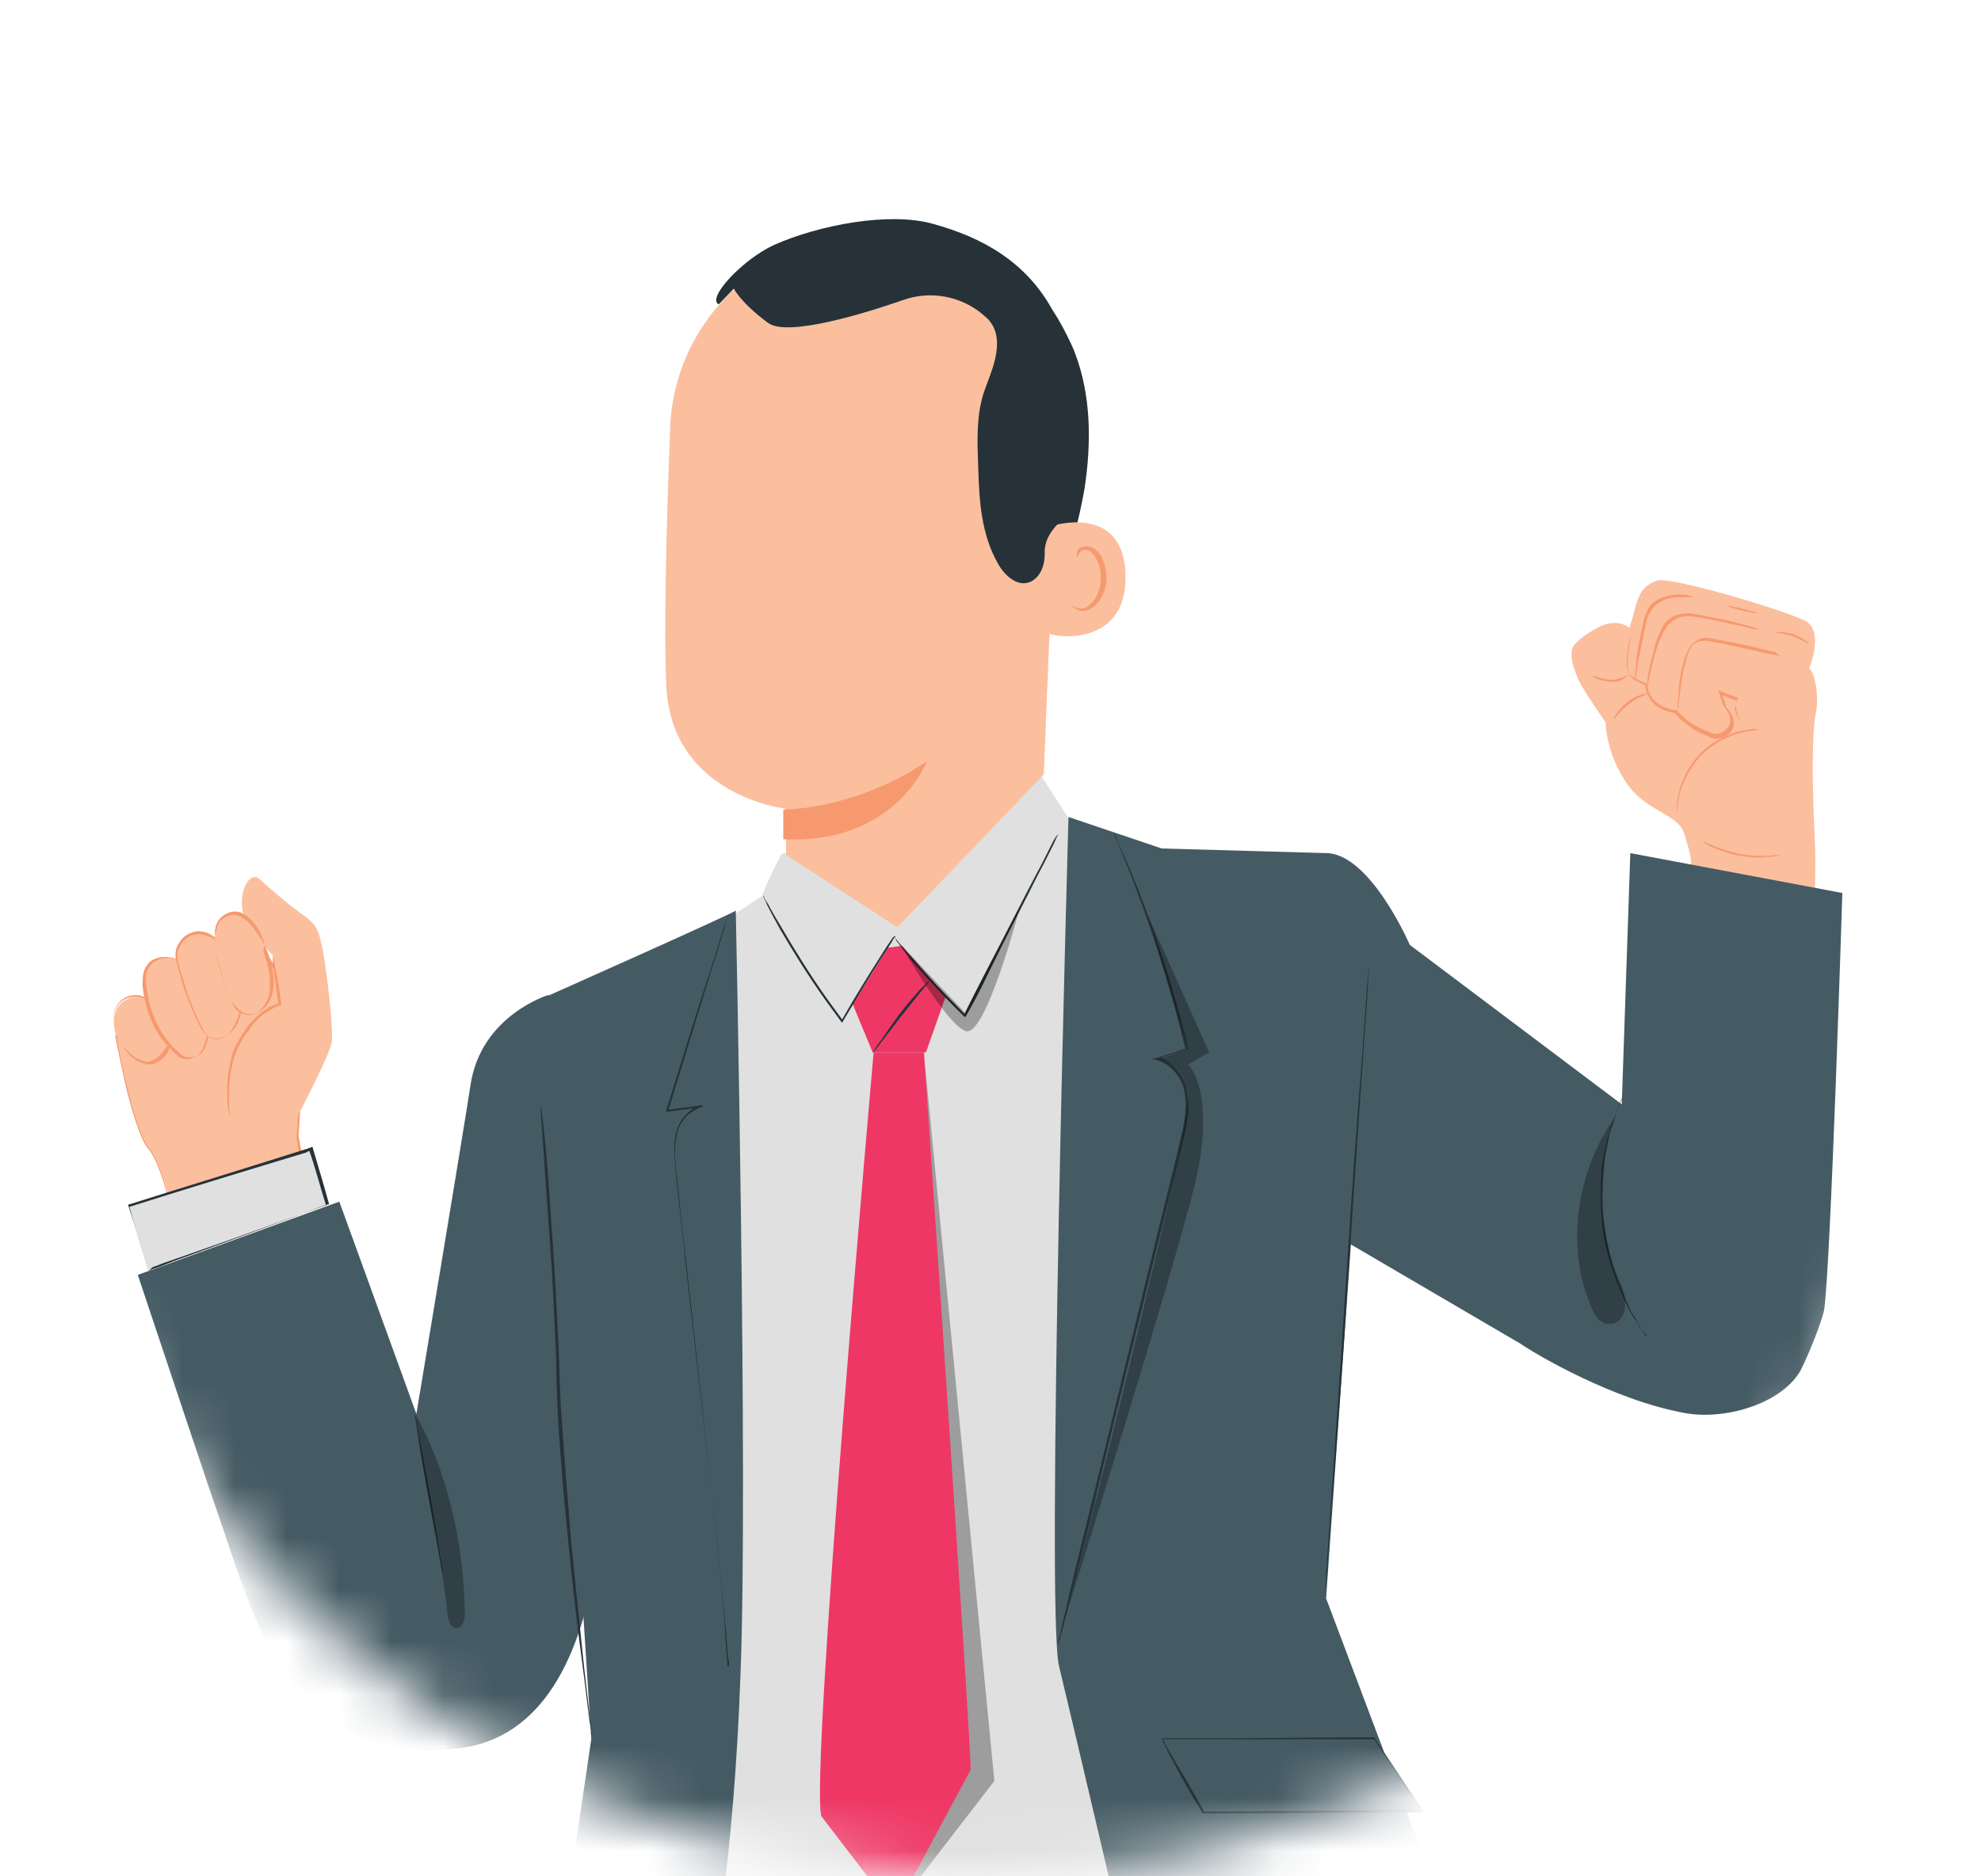 <svg width="38" height="36" viewBox="0 0 38 36" fill="none" xmlns="http://www.w3.org/2000/svg">
<mask id="mask0_46_29661" style="mask-type:luminance" maskUnits="userSpaceOnUse" x="0" y="0" width="38" height="36">
<path d="M18.746 35.984C28.928 35.984 37.182 27.934 37.182 18.004C37.182 8.075 28.928 0.025 18.746 0.025C8.564 0.025 0.309 8.075 0.309 18.004C0.309 27.934 8.564 35.984 18.746 35.984Z" fill="white"/>
</mask>
<g mask="url(#mask0_46_29661)">
<path d="M17.731 20.213C17.731 20.203 17.511 20.191 17.239 20.186C16.967 20.181 16.747 20.185 16.746 20.194C16.746 20.204 16.966 20.216 17.238 20.221C17.51 20.227 17.731 20.223 17.731 20.213Z" fill="#263238"/>
<path d="M2.224 19.854C2.224 19.854 2.552 21.65 2.862 22.023C3.172 22.397 3.373 23.588 3.373 23.588L5.889 22.699L5.725 21.792L5.871 19.516C5.871 19.516 5.014 18.111 5.051 18.164C5.069 18.236 2.224 19.854 2.224 19.854Z" fill="#FBBF9E"/>
<path d="M3.355 23.607C3.355 23.589 3.154 22.415 2.844 22.041C2.68 21.846 2.516 21.259 2.406 20.814C2.297 20.316 2.206 19.872 2.206 19.872C2.206 19.872 2.917 19.463 3.61 19.072C4.832 18.36 5.014 18.236 5.014 18.218C5.051 18.289 5.835 19.552 5.835 19.57L5.689 21.846L5.853 22.753L3.355 23.607ZM2.224 19.854C2.242 19.907 2.552 21.65 2.862 22.024C3.026 22.219 3.154 22.646 3.227 22.948C3.318 23.269 3.355 23.553 3.373 23.589L5.889 22.7L5.725 21.793L5.871 19.516C5.853 19.498 5.652 19.16 5.452 18.84C5.324 18.645 5.233 18.485 5.16 18.378C5.124 18.307 5.087 18.253 5.069 18.218C5.051 18.182 5.032 18.165 5.032 18.165C4.959 18.307 2.352 19.783 2.224 19.854Z" fill="#F7996E"/>
<path d="M10.521 19.089C10.521 19.089 9.227 19.48 9.026 20.814C8.935 21.437 7.987 27.128 7.987 27.128L6.509 23.055L2.643 24.46C2.643 24.46 4.048 28.675 4.139 28.924C4.868 30.987 5.47 33.886 8.752 33.548C12.162 33.21 11.524 26.736 11.524 26.736L10.521 19.089Z" fill="#455B64"/>
<path d="M4.959 16.848C4.978 16.866 5.324 17.186 5.652 17.435C5.981 17.684 6.072 17.702 6.163 18.093C6.254 18.485 6.4 19.712 6.364 19.996C6.327 20.281 5.361 22.077 5.361 22.077C5.361 22.077 4.431 22.415 4.376 21.206C4.321 19.996 5.379 19.249 5.379 19.249L5.233 18.325C5.233 18.325 4.722 17.844 4.649 17.453C4.595 17.08 4.777 16.742 4.959 16.848Z" fill="#FBBF9E"/>
<path d="M2.899 19.213C2.498 19.018 2.315 19.231 2.242 19.356C2.169 19.48 2.169 19.64 2.206 19.783C2.242 19.925 2.315 20.032 2.406 20.138C2.516 20.28 2.68 20.405 2.844 20.423C3.026 20.441 3.227 20.227 3.245 20.014" fill="#FBBF9E"/>
<path d="M3.264 20.014C3.264 20.014 3.264 20.032 3.264 20.049C3.264 20.067 3.264 20.103 3.245 20.121C3.227 20.192 3.172 20.281 3.063 20.352C3.008 20.387 2.954 20.423 2.862 20.423C2.789 20.423 2.698 20.387 2.625 20.352C2.552 20.299 2.479 20.245 2.425 20.174C2.37 20.103 2.315 20.032 2.261 19.943C2.169 19.765 2.133 19.569 2.188 19.409C2.242 19.249 2.37 19.125 2.498 19.107C2.625 19.071 2.735 19.107 2.789 19.142C2.826 19.16 2.844 19.16 2.862 19.178C2.881 19.178 2.881 19.196 2.881 19.196C2.881 19.196 2.844 19.178 2.771 19.16C2.698 19.142 2.607 19.107 2.479 19.142C2.352 19.16 2.242 19.285 2.188 19.427C2.133 19.569 2.169 19.765 2.261 19.925C2.297 20.014 2.352 20.085 2.425 20.138C2.479 20.21 2.552 20.263 2.607 20.299C2.68 20.334 2.753 20.37 2.826 20.37C2.899 20.37 2.954 20.334 3.008 20.299C3.099 20.227 3.154 20.138 3.191 20.085C3.245 20.049 3.245 20.014 3.264 20.014Z" fill="#F7996E"/>
<path d="M3.446 18.431C3.336 18.396 3.227 18.36 3.099 18.378C2.99 18.396 2.862 18.467 2.808 18.591C2.753 18.698 2.753 18.822 2.771 18.929C2.808 19.463 3.063 19.943 3.428 20.227C3.537 20.316 3.683 20.316 3.792 20.227C3.865 20.174 3.938 20.103 3.993 19.783" fill="#FBBF9E"/>
<path d="M3.975 19.783C3.975 19.783 3.975 19.801 3.975 19.818C3.975 19.836 3.975 19.872 3.956 19.925C3.938 19.961 3.938 20.014 3.902 20.085C3.884 20.138 3.847 20.21 3.774 20.263C3.701 20.316 3.61 20.334 3.519 20.316C3.464 20.299 3.428 20.281 3.391 20.245C3.355 20.21 3.318 20.174 3.282 20.138C3.136 19.996 2.99 19.8 2.899 19.569C2.808 19.356 2.753 19.125 2.735 18.911C2.735 18.805 2.735 18.698 2.771 18.609C2.808 18.52 2.862 18.449 2.935 18.413C3.008 18.378 3.081 18.36 3.154 18.36C3.227 18.36 3.282 18.378 3.318 18.378C3.355 18.396 3.391 18.396 3.409 18.413C3.428 18.413 3.446 18.431 3.446 18.431C3.446 18.431 3.391 18.413 3.318 18.396C3.227 18.378 3.099 18.36 2.972 18.449C2.899 18.485 2.844 18.556 2.826 18.627C2.789 18.716 2.789 18.805 2.808 18.911C2.826 19.107 2.881 19.338 2.972 19.552C3.063 19.765 3.191 19.961 3.336 20.103C3.373 20.138 3.409 20.174 3.446 20.21C3.482 20.245 3.519 20.263 3.574 20.281C3.665 20.299 3.738 20.281 3.811 20.245C3.884 20.21 3.92 20.138 3.938 20.085C3.956 20.032 3.975 19.978 3.993 19.943C3.975 19.836 3.975 19.783 3.975 19.783Z" fill="#F7996E"/>
<path d="M4.175 18.022C4.047 17.915 3.902 17.844 3.737 17.88C3.573 17.915 3.427 18.058 3.409 18.235C3.391 18.342 3.409 18.449 3.446 18.556C3.555 18.929 3.683 19.285 3.847 19.64C3.883 19.729 3.938 19.818 4.011 19.854C4.12 19.943 4.285 19.907 4.394 19.818C4.503 19.729 4.595 19.605 4.631 19.32" fill="#FBBF9E"/>
<path d="M4.631 19.338C4.631 19.338 4.631 19.356 4.631 19.374C4.631 19.392 4.613 19.427 4.613 19.48C4.595 19.534 4.576 19.587 4.558 19.64C4.522 19.694 4.485 19.765 4.412 19.818C4.339 19.872 4.248 19.925 4.139 19.925C4.084 19.925 4.029 19.907 3.975 19.872C3.92 19.836 3.902 19.8 3.865 19.747C3.756 19.552 3.665 19.32 3.574 19.089C3.537 18.965 3.482 18.858 3.464 18.733C3.428 18.609 3.391 18.502 3.373 18.396C3.355 18.289 3.373 18.164 3.446 18.076C3.501 17.987 3.574 17.933 3.665 17.898C3.756 17.862 3.829 17.862 3.902 17.88C3.975 17.898 4.029 17.915 4.066 17.951C4.102 17.969 4.139 18.004 4.157 18.022C4.175 18.04 4.175 18.058 4.175 18.058C4.175 18.058 4.139 18.022 4.048 17.987C4.011 17.969 3.956 17.951 3.884 17.933C3.811 17.915 3.738 17.933 3.665 17.951C3.592 17.987 3.519 18.04 3.464 18.129C3.409 18.218 3.391 18.307 3.409 18.413C3.428 18.52 3.464 18.627 3.501 18.751C3.537 18.858 3.574 18.983 3.61 19.107C3.701 19.338 3.792 19.569 3.902 19.765C3.92 19.818 3.956 19.854 3.993 19.89C4.029 19.925 4.084 19.925 4.121 19.943C4.212 19.943 4.303 19.907 4.358 19.854C4.485 19.747 4.522 19.605 4.558 19.534C4.613 19.374 4.631 19.338 4.631 19.338Z" fill="#F7996E"/>
<path d="M5.069 18.129C5.142 18.324 5.196 18.52 5.215 18.716C5.233 18.911 5.196 19.142 5.087 19.285C4.978 19.427 4.759 19.498 4.613 19.391C4.522 19.32 4.449 19.214 4.412 19.089C4.321 18.876 4.248 18.645 4.193 18.413C4.157 18.289 4.139 18.182 4.121 18.058C4.121 17.933 4.121 17.826 4.175 17.72C4.212 17.613 4.467 17.417 4.668 17.577C4.686 17.577 4.923 17.738 5.069 18.129Z" fill="#FBBF9E"/>
<path d="M5.069 18.129C5.069 18.129 5.051 18.076 4.978 17.969C4.941 17.915 4.905 17.862 4.85 17.791C4.795 17.72 4.722 17.649 4.631 17.595C4.54 17.542 4.412 17.542 4.303 17.613C4.248 17.649 4.194 17.684 4.175 17.755C4.157 17.809 4.139 17.88 4.121 17.951C4.102 18.093 4.121 18.235 4.175 18.396C4.212 18.538 4.248 18.698 4.303 18.858C4.358 19.018 4.412 19.16 4.485 19.303C4.522 19.374 4.576 19.427 4.649 19.445C4.722 19.48 4.795 19.48 4.85 19.463C4.978 19.427 5.069 19.303 5.124 19.196C5.178 19.089 5.178 18.965 5.178 18.858C5.178 18.645 5.124 18.467 5.087 18.36C5.069 18.307 5.051 18.253 5.051 18.235C5.069 18.147 5.069 18.129 5.069 18.129C5.069 18.129 5.069 18.147 5.087 18.164C5.105 18.2 5.124 18.235 5.142 18.289C5.178 18.396 5.233 18.573 5.251 18.787C5.251 18.894 5.251 19.018 5.196 19.142C5.178 19.196 5.142 19.267 5.087 19.32C5.032 19.374 4.978 19.409 4.905 19.445C4.832 19.463 4.741 19.463 4.668 19.427C4.595 19.392 4.54 19.338 4.485 19.267C4.394 19.125 4.339 18.983 4.285 18.822C4.23 18.662 4.194 18.502 4.157 18.36C4.139 18.289 4.121 18.2 4.121 18.129C4.121 18.058 4.121 17.987 4.121 17.898C4.121 17.826 4.139 17.755 4.175 17.684C4.212 17.613 4.266 17.578 4.321 17.542C4.376 17.506 4.449 17.489 4.504 17.489C4.576 17.489 4.631 17.506 4.686 17.542C4.777 17.595 4.85 17.684 4.905 17.755C4.959 17.826 4.996 17.898 5.014 17.951C5.051 18.004 5.051 18.058 5.069 18.076C5.069 18.111 5.069 18.129 5.069 18.129Z" fill="#F7996E"/>
<path d="M5.233 18.325C5.233 18.325 5.233 18.342 5.251 18.396C5.269 18.449 5.269 18.502 5.288 18.591C5.324 18.769 5.361 18.983 5.397 19.267V19.285H5.379C5.269 19.32 5.16 19.392 5.051 19.463C4.941 19.552 4.85 19.64 4.777 19.765C4.467 20.139 4.412 20.583 4.394 20.885C4.394 21.045 4.394 21.17 4.394 21.259C4.412 21.348 4.412 21.383 4.412 21.401C4.412 21.401 4.412 21.383 4.394 21.366C4.394 21.348 4.376 21.312 4.376 21.259C4.358 21.17 4.358 21.045 4.358 20.885C4.358 20.725 4.376 20.547 4.431 20.334C4.449 20.227 4.485 20.121 4.54 20.032C4.595 19.925 4.649 19.836 4.722 19.729C4.814 19.605 4.905 19.516 5.014 19.427C5.124 19.338 5.233 19.285 5.361 19.249L5.342 19.267C5.306 19 5.269 18.769 5.251 18.591C5.233 18.52 5.233 18.449 5.233 18.396C5.233 18.36 5.233 18.325 5.233 18.325Z" fill="#F7996E"/>
<path d="M8.497 30.169C8.497 30.169 8.479 30.133 8.461 30.044C8.442 29.955 8.424 29.849 8.406 29.724C8.351 29.439 8.278 29.066 8.205 28.657C8.132 28.23 8.059 27.857 8.023 27.572C8.005 27.43 7.987 27.323 7.968 27.252C7.95 27.181 7.95 27.128 7.95 27.128C7.95 27.128 7.968 27.163 7.987 27.252C8.005 27.341 8.023 27.448 8.041 27.572C8.096 27.857 8.169 28.23 8.242 28.639C8.315 29.066 8.388 29.439 8.424 29.724C8.442 29.866 8.461 29.973 8.479 30.044C8.497 30.133 8.515 30.169 8.497 30.169Z" fill="#263238"/>
<path d="M2.844 24.389L2.461 23.126L5.962 22.041L6.272 23.126L2.844 24.389Z" fill="#E0E0E0"/>
<path d="M2.844 24.389C2.844 24.371 2.844 24.371 2.844 24.389C2.881 24.371 2.899 24.371 2.917 24.353C2.972 24.335 3.026 24.318 3.118 24.282C3.282 24.211 3.537 24.122 3.829 24.015C4.449 23.784 5.288 23.482 6.272 23.108L6.254 23.126C6.145 22.788 6.054 22.415 5.926 22.059L5.962 22.077C5.926 22.077 5.908 22.095 5.871 22.113C4.522 22.521 3.3 22.895 2.461 23.162L2.479 23.144C2.589 23.535 2.68 23.837 2.753 24.051C2.789 24.158 2.808 24.247 2.826 24.3C2.826 24.335 2.844 24.353 2.844 24.371C2.844 24.371 2.844 24.371 2.844 24.389C2.844 24.389 2.844 24.389 2.844 24.371C2.844 24.353 2.826 24.335 2.826 24.3C2.808 24.247 2.789 24.158 2.753 24.051C2.68 23.837 2.589 23.517 2.461 23.126V23.108H2.479C3.318 22.842 4.54 22.468 5.889 22.041C5.926 22.024 5.944 22.024 5.981 22.006H5.999V22.024C6.108 22.397 6.218 22.753 6.309 23.091V23.108H6.291C5.306 23.464 4.431 23.784 3.811 23.998C3.501 24.104 3.263 24.193 3.099 24.247C3.026 24.282 2.953 24.3 2.917 24.318C2.881 24.371 2.862 24.371 2.844 24.389Z" fill="#263238"/>
<g opacity="0.3">
<path d="M7.968 27.128C8.607 28.284 8.898 29.653 8.917 30.969C8.917 31.076 8.88 31.236 8.752 31.236C8.643 31.236 8.607 31.111 8.588 31.005C8.461 29.76 8.114 28.372 7.968 27.128Z" fill="black"/>
</g>
<path d="M22.575 24.816L20.678 15.977L19.931 14.821L14.989 16.386C14.989 16.386 14.624 17.097 14.624 17.186L12.728 18.449L13.512 28.195L12.837 31.2L13.092 37.922H23.724L22.575 24.816Z" fill="#E0E0E0"/>
<path d="M14.114 17.471C13.986 17.56 10.43 19.142 10.43 19.142L11.342 33.37L10.667 37.94L13.64 37.922C13.64 37.922 14.077 35.77 14.205 32.107C14.351 28.444 14.114 17.471 14.114 17.471Z" fill="#455B64"/>
<path d="M20.496 15.675C20.496 15.675 20.058 30.916 20.314 31.965C20.569 33.014 21.718 37.922 21.718 37.922H28.173L25.438 30.667L25.949 23.375L25.438 16.368L22.283 16.279L20.496 15.675Z" fill="#455B64"/>
<path d="M10.375 21.17C10.375 21.17 10.375 21.188 10.375 21.206C10.375 21.223 10.375 21.259 10.394 21.294C10.394 21.383 10.412 21.49 10.43 21.65C10.467 21.952 10.503 22.397 10.54 22.948C10.576 23.5 10.631 24.158 10.667 24.887C10.685 25.26 10.704 25.634 10.722 26.025C10.74 26.416 10.74 26.843 10.777 27.252C10.831 28.088 10.904 28.888 10.959 29.617C11.032 30.346 11.105 31.004 11.159 31.556C11.214 32.107 11.269 32.552 11.305 32.854C11.324 33.014 11.342 33.121 11.342 33.21C11.342 33.245 11.342 33.281 11.36 33.299C11.36 33.281 11.36 33.245 11.342 33.21C11.324 33.121 11.305 33.014 11.287 32.854C11.251 32.552 11.196 32.107 11.123 31.556C11.05 31.004 10.977 30.346 10.904 29.617C10.831 28.888 10.758 28.088 10.704 27.234C10.685 26.807 10.667 26.398 10.667 26.007C10.649 25.616 10.631 25.225 10.613 24.869C10.576 24.14 10.521 23.482 10.485 22.93C10.448 22.379 10.412 21.935 10.394 21.614C10.375 21.454 10.375 21.348 10.375 21.259C10.375 21.223 10.375 21.188 10.375 21.17Z" fill="#263238"/>
<path d="M21.372 15.995C21.372 15.995 21.372 15.995 21.39 16.012C21.39 16.03 21.408 16.048 21.408 16.066C21.426 16.119 21.463 16.19 21.499 16.279C21.59 16.475 21.7 16.742 21.846 17.097C22.119 17.809 22.484 18.84 22.794 20.121V20.138H22.776C22.593 20.192 22.411 20.245 22.21 20.316V20.281C22.338 20.316 22.466 20.387 22.557 20.494C22.648 20.601 22.721 20.725 22.757 20.85C22.83 21.116 22.794 21.419 22.739 21.686C22.611 22.237 22.466 22.824 22.32 23.411C21.773 25.651 21.262 27.679 20.916 29.155C20.733 29.884 20.587 30.489 20.478 30.898C20.423 31.093 20.387 31.253 20.35 31.378C20.332 31.431 20.332 31.467 20.314 31.502C20.314 31.538 20.296 31.538 20.296 31.538C20.296 31.538 20.296 31.52 20.296 31.502C20.296 31.467 20.314 31.431 20.332 31.378C20.35 31.271 20.387 31.111 20.442 30.898C20.533 30.489 20.678 29.884 20.861 29.155C21.226 27.679 21.718 25.651 22.265 23.411C22.411 22.824 22.557 22.237 22.684 21.686C22.739 21.419 22.776 21.134 22.703 20.868C22.666 20.743 22.593 20.619 22.502 20.53C22.411 20.441 22.302 20.37 22.174 20.334L22.101 20.316L22.174 20.299C22.375 20.245 22.575 20.174 22.739 20.121C22.429 18.858 22.083 17.826 21.809 17.097C21.681 16.742 21.554 16.457 21.481 16.262C21.444 16.173 21.408 16.102 21.39 16.048C21.372 16.03 21.372 16.012 21.372 15.995Z" fill="#263238"/>
<path d="M13.986 31.965C13.986 31.965 13.986 31.947 13.986 31.929C13.986 31.894 13.986 31.858 13.968 31.805C13.95 31.698 13.95 31.556 13.931 31.36C13.895 30.969 13.84 30.4 13.767 29.688C13.621 28.284 13.384 26.345 13.147 24.211C13.092 23.642 13.02 23.073 12.965 22.539C12.947 22.273 12.91 22.006 12.965 21.739C13.001 21.614 13.056 21.49 13.147 21.401C13.238 21.294 13.348 21.223 13.476 21.206V21.241C13.238 21.277 13.02 21.294 12.819 21.33H12.783V21.294C13.129 20.174 13.421 19.231 13.64 18.573C13.749 18.253 13.822 17.987 13.877 17.809C13.913 17.72 13.931 17.649 13.95 17.613C13.95 17.595 13.968 17.578 13.968 17.56C13.968 17.578 13.968 17.595 13.95 17.613C13.931 17.666 13.913 17.72 13.895 17.809C13.84 17.987 13.767 18.253 13.658 18.573C13.457 19.231 13.165 20.174 12.819 21.312L12.801 21.294C13.02 21.259 13.238 21.241 13.457 21.206V21.241C13.348 21.277 13.238 21.348 13.147 21.437C13.074 21.526 13.001 21.65 12.983 21.775C12.928 22.023 12.947 22.29 12.983 22.557C13.038 23.091 13.092 23.642 13.165 24.229C13.402 26.363 13.621 28.301 13.767 29.724C13.84 30.435 13.895 31.004 13.913 31.396C13.931 31.591 13.931 31.751 13.95 31.858C13.95 31.911 13.95 31.947 13.95 31.983C13.986 31.947 13.986 31.965 13.986 31.965Z" fill="#263238"/>
<path d="M16.357 19.267L16.74 20.192H17.761L18.144 19.107L17.305 18.147L17.031 18.182L16.357 19.267Z" fill="#EE3765"/>
<path d="M17.177 17.951C17.177 17.951 17.177 17.969 17.159 17.987C17.141 18.004 17.123 18.04 17.104 18.076C17.05 18.164 16.977 18.271 16.886 18.413C16.703 18.698 16.448 19.125 16.174 19.587L16.156 19.623L16.138 19.605C16.047 19.48 15.956 19.356 15.864 19.231C15.481 18.698 15.171 18.182 14.953 17.809C14.843 17.613 14.77 17.471 14.716 17.364C14.697 17.311 14.679 17.275 14.661 17.24C14.643 17.204 14.643 17.204 14.643 17.186C14.643 17.186 14.661 17.204 14.661 17.222C14.679 17.257 14.697 17.293 14.734 17.346C14.788 17.453 14.88 17.613 14.989 17.791C15.208 18.164 15.518 18.68 15.901 19.214C15.992 19.338 16.083 19.463 16.174 19.587H16.138C16.411 19.107 16.667 18.698 16.849 18.413C16.94 18.271 17.013 18.147 17.068 18.076C17.086 18.04 17.123 18.004 17.123 17.987C17.159 17.969 17.177 17.951 17.177 17.951Z" fill="#263238"/>
<path d="M20.296 15.995C20.296 15.995 20.296 16.012 20.277 16.048C20.259 16.084 20.241 16.137 20.204 16.208C20.131 16.35 20.04 16.546 19.913 16.777C19.676 17.257 19.329 17.915 18.964 18.662C18.819 18.965 18.673 19.249 18.527 19.498L18.509 19.516L18.49 19.498C18.071 19.089 17.724 18.698 17.487 18.431C17.378 18.289 17.287 18.182 17.232 18.093C17.195 18.058 17.177 18.022 17.177 18.004C17.159 17.987 17.159 17.969 17.159 17.969C17.159 17.969 17.177 17.987 17.177 18.004C17.195 18.022 17.214 18.058 17.25 18.093C17.305 18.164 17.396 18.289 17.524 18.413C17.761 18.698 18.107 19.054 18.527 19.48H18.49C18.618 19.214 18.764 18.929 18.91 18.645C19.293 17.915 19.621 17.257 19.876 16.777C20.004 16.546 20.095 16.35 20.168 16.208C20.204 16.137 20.223 16.102 20.259 16.048C20.296 16.012 20.296 15.995 20.296 15.995Z" fill="#263238"/>
<g opacity="0.3">
<path d="M17.159 36.678C17.214 36.571 19.074 34.17 19.074 34.17L17.743 20.423L17.159 36.678Z" fill="black"/>
</g>
<path d="M16.758 20.192C16.758 20.192 15.536 34.01 15.755 34.846L17.159 36.678L18.618 33.957C18.654 33.832 17.724 20.192 17.724 20.192H16.758Z" fill="#EE3765"/>
<path d="M22.283 33.352C22.283 33.388 23.067 34.757 23.067 34.757L27.28 34.739L26.35 33.334L22.283 33.352Z" fill="#455B64"/>
<path d="M22.283 33.352C22.283 33.352 22.283 33.352 22.302 33.352C22.32 33.352 22.338 33.352 22.356 33.352C22.411 33.352 22.484 33.352 22.575 33.352C22.776 33.352 23.067 33.352 23.414 33.352C24.143 33.352 25.165 33.334 26.35 33.334H26.368V33.352C26.66 33.779 26.97 34.259 27.298 34.739L27.316 34.775H27.28C27.262 34.775 27.262 34.775 27.243 34.775C25.602 34.775 24.125 34.792 23.067 34.792C22.812 34.366 22.611 34.01 22.484 33.761C22.411 33.636 22.374 33.548 22.338 33.476C22.32 33.441 22.302 33.423 22.302 33.405C22.283 33.352 22.283 33.352 22.283 33.352C22.283 33.352 22.283 33.37 22.302 33.37C22.32 33.388 22.32 33.405 22.338 33.441C22.374 33.512 22.429 33.601 22.502 33.725C22.648 33.974 22.849 34.312 23.104 34.757H23.086C24.143 34.757 25.62 34.739 27.262 34.721C27.28 34.721 27.28 34.721 27.298 34.721L27.28 34.757C26.952 34.259 26.642 33.797 26.35 33.352L26.368 33.37C25.183 33.37 24.18 33.37 23.45 33.37C23.086 33.37 22.794 33.37 22.593 33.37C22.502 33.37 22.411 33.37 22.356 33.37C22.338 33.37 22.32 33.37 22.302 33.37C22.302 33.352 22.283 33.352 22.283 33.352Z" fill="#263238"/>
<path d="M17.852 18.787C17.852 18.787 17.797 18.876 17.688 19C17.578 19.125 17.451 19.303 17.287 19.498C17.141 19.694 16.995 19.872 16.904 19.996C16.813 20.121 16.74 20.21 16.74 20.192C16.74 20.192 16.794 20.103 16.886 19.978C16.977 19.854 17.104 19.658 17.25 19.463C17.396 19.267 17.542 19.107 17.651 18.983C17.779 18.858 17.852 18.787 17.852 18.787Z" fill="#263238"/>
<g opacity="0.3">
<path d="M17.268 18.111C17.268 18.111 18.162 19.676 18.527 19.783C18.91 19.907 19.566 17.4 19.566 17.4L18.509 19.427L17.268 18.111Z" fill="black"/>
</g>
<g opacity="0.3">
<path d="M20.496 30.844C20.496 30.844 22.484 24.495 22.922 22.717C23.341 20.939 22.794 20.423 22.794 20.423L23.195 20.192L22.01 17.542L22.794 20.138L22.229 20.316C22.229 20.316 22.684 20.352 22.794 20.992C22.885 21.614 20.496 30.844 20.496 30.844Z" fill="black"/>
</g>
<path d="M31.255 12.047C31.255 12.047 31.036 11.833 30.635 12.047C30.635 12.047 30.234 12.26 30.161 12.438C30.106 12.616 30.198 12.847 30.27 13.025C30.343 13.203 30.799 13.861 30.799 13.861C30.799 13.861 30.799 14.412 31.182 14.999C31.565 15.586 32.203 15.604 32.313 16.012C32.441 16.439 32.477 16.564 32.404 16.848C32.331 17.133 32.222 17.631 32.222 17.631L34.702 18.858C34.702 18.858 34.866 17.115 34.811 16.084C34.757 15.052 34.757 14.021 34.829 13.701C34.902 13.363 34.811 12.883 34.702 12.829C34.702 12.829 34.993 12.136 34.647 11.922C34.301 11.727 32.039 11.051 31.784 11.14C31.547 11.229 31.456 11.353 31.383 11.602C31.31 11.887 31.255 12.047 31.255 12.047Z" fill="#FBBF9E"/>
<path d="M33.371 13.807C33.371 13.807 33.334 13.79 33.316 13.718C33.279 13.665 33.261 13.541 33.334 13.434V13.452C33.243 13.416 33.133 13.38 33.006 13.327L33.024 13.309C33.061 13.38 33.079 13.469 33.115 13.576C33.152 13.612 33.188 13.647 33.206 13.701C33.243 13.754 33.261 13.807 33.261 13.861C33.261 13.985 33.188 14.092 33.061 14.145C33.006 14.181 32.933 14.181 32.86 14.163C32.824 14.163 32.787 14.145 32.769 14.127C32.732 14.11 32.714 14.11 32.678 14.092C32.55 14.039 32.441 13.967 32.331 13.879C32.258 13.825 32.185 13.754 32.131 13.683H32.149C32.003 13.665 31.839 13.612 31.729 13.505C31.62 13.398 31.565 13.274 31.565 13.132L31.584 13.149C31.492 13.114 31.401 13.078 31.328 13.025C31.292 12.989 31.255 12.972 31.237 12.918C31.219 12.883 31.219 12.829 31.201 12.794C31.201 12.634 31.219 12.491 31.237 12.385C31.255 12.278 31.273 12.189 31.292 12.118C31.273 12.171 31.273 12.26 31.255 12.385C31.237 12.491 31.219 12.634 31.219 12.794C31.219 12.829 31.237 12.865 31.237 12.9C31.255 12.936 31.292 12.972 31.328 12.989C31.401 13.043 31.492 13.078 31.584 13.114H31.602V13.132C31.602 13.256 31.656 13.38 31.766 13.469C31.875 13.558 32.003 13.612 32.167 13.63C32.222 13.701 32.295 13.754 32.349 13.807C32.459 13.896 32.568 13.95 32.678 14.003C32.714 14.021 32.732 14.021 32.769 14.039C32.805 14.056 32.824 14.056 32.86 14.074C32.915 14.092 32.969 14.074 33.024 14.056C33.133 14.003 33.206 13.896 33.188 13.807C33.188 13.701 33.115 13.612 33.061 13.541C33.024 13.452 33.006 13.363 32.969 13.274L32.951 13.238L32.988 13.256C33.115 13.309 33.225 13.345 33.316 13.38H33.334V13.398C33.298 13.452 33.298 13.505 33.298 13.541C33.298 13.594 33.316 13.63 33.316 13.665C33.352 13.772 33.371 13.807 33.371 13.807Z" fill="#F7996E"/>
<path d="M34.155 12.58C34.155 12.58 34.118 12.58 34.027 12.562C33.936 12.545 33.827 12.527 33.699 12.491C33.553 12.456 33.389 12.438 33.225 12.385C33.133 12.367 33.042 12.349 32.933 12.331C32.842 12.313 32.732 12.278 32.641 12.296C32.532 12.313 32.459 12.367 32.422 12.456C32.368 12.545 32.349 12.634 32.331 12.723C32.276 12.9 32.258 13.06 32.24 13.185C32.222 13.327 32.203 13.434 32.203 13.505C32.203 13.576 32.185 13.63 32.185 13.63C32.185 13.63 32.185 13.594 32.185 13.505C32.185 13.434 32.203 13.327 32.203 13.185C32.222 13.043 32.24 12.883 32.295 12.705C32.313 12.616 32.349 12.527 32.404 12.438C32.422 12.402 32.459 12.349 32.514 12.313C32.55 12.278 32.605 12.26 32.659 12.242C32.769 12.225 32.878 12.26 32.969 12.278C33.061 12.296 33.17 12.313 33.261 12.331C33.444 12.367 33.608 12.402 33.735 12.438C33.863 12.473 33.972 12.491 34.063 12.509C34.118 12.58 34.155 12.58 34.155 12.58Z" fill="#F7996E"/>
<path d="M33.754 12.082C33.754 12.082 33.717 12.082 33.626 12.065C33.535 12.047 33.425 12.011 33.298 11.993C33.152 11.958 32.988 11.922 32.805 11.887C32.714 11.869 32.605 11.851 32.514 11.833C32.404 11.816 32.313 11.816 32.203 11.851C32.112 11.887 32.021 11.958 31.966 12.029C31.912 12.118 31.875 12.207 31.839 12.278C31.766 12.456 31.729 12.616 31.693 12.758C31.656 12.9 31.638 13.007 31.62 13.078C31.602 13.149 31.602 13.203 31.602 13.203C31.602 13.203 31.602 13.167 31.602 13.078C31.602 13.007 31.62 12.883 31.656 12.74C31.693 12.598 31.729 12.438 31.784 12.26C31.82 12.171 31.857 12.082 31.912 11.993C31.966 11.905 32.058 11.833 32.167 11.798C32.276 11.762 32.386 11.762 32.495 11.78C32.605 11.798 32.696 11.816 32.787 11.833C32.969 11.869 33.152 11.904 33.279 11.94C33.425 11.976 33.535 12.011 33.608 12.029C33.717 12.065 33.754 12.082 33.754 12.082Z" fill="#F7996E"/>
<path d="M34.702 12.349C34.702 12.367 34.574 12.278 34.392 12.207C34.228 12.153 34.063 12.136 34.063 12.136C34.063 12.118 34.228 12.118 34.41 12.171C34.592 12.242 34.72 12.349 34.702 12.349Z" fill="#F7996E"/>
<path d="M32.514 11.46C32.514 11.46 32.477 11.46 32.422 11.46C32.368 11.46 32.276 11.46 32.167 11.46C32.058 11.46 31.93 11.495 31.82 11.567C31.766 11.602 31.711 11.655 31.675 11.709C31.638 11.762 31.602 11.851 31.584 11.922C31.511 12.242 31.456 12.527 31.419 12.723C31.401 12.811 31.401 12.9 31.383 12.972C31.383 13.025 31.365 13.06 31.365 13.06C31.365 13.06 31.365 13.025 31.365 12.972C31.365 12.918 31.383 12.829 31.383 12.723C31.401 12.509 31.456 12.225 31.529 11.904C31.547 11.833 31.584 11.744 31.62 11.673C31.656 11.602 31.729 11.549 31.784 11.513C31.912 11.442 32.039 11.424 32.149 11.406C32.258 11.406 32.349 11.406 32.404 11.424C32.477 11.46 32.514 11.46 32.514 11.46Z" fill="#F7996E"/>
<path d="M33.696 11.765C33.699 11.755 33.574 11.716 33.418 11.677C33.262 11.639 33.133 11.615 33.131 11.624C33.129 11.634 33.253 11.673 33.409 11.712C33.565 11.751 33.694 11.774 33.696 11.765Z" fill="#F7996E"/>
<path d="M31.602 13.309C31.602 13.327 31.419 13.363 31.255 13.505C31.073 13.63 30.982 13.79 30.963 13.79C30.945 13.79 31.036 13.612 31.219 13.469C31.401 13.327 31.602 13.292 31.602 13.309Z" fill="#F7996E"/>
<path d="M31.237 12.954C31.237 12.954 31.201 12.989 31.146 13.025C31.091 13.06 31 13.096 30.89 13.078C30.781 13.078 30.69 13.043 30.635 13.025C30.581 13.007 30.544 12.972 30.544 12.972C30.544 12.954 30.708 13.025 30.89 13.043C31.091 13.043 31.237 12.936 31.237 12.954Z" fill="#F7996E"/>
<path d="M33.772 14.003C33.772 14.003 33.626 14.003 33.407 14.056C33.188 14.11 32.896 14.234 32.641 14.483C32.404 14.732 32.276 15.017 32.222 15.23C32.167 15.444 32.185 15.586 32.167 15.586C32.167 15.586 32.167 15.55 32.167 15.497C32.167 15.426 32.167 15.337 32.203 15.23C32.24 15.017 32.368 14.714 32.623 14.448C32.878 14.199 33.188 14.074 33.407 14.021C33.517 14.003 33.608 13.985 33.681 13.985C33.735 14.003 33.772 14.003 33.772 14.003Z" fill="#F7996E"/>
<path d="M34.155 16.404C34.155 16.404 34.063 16.439 33.936 16.439C33.79 16.457 33.608 16.457 33.389 16.422C33.17 16.386 32.988 16.315 32.86 16.262C32.732 16.208 32.659 16.155 32.659 16.137C32.659 16.137 32.732 16.173 32.86 16.226C32.988 16.279 33.17 16.333 33.371 16.386C33.571 16.422 33.772 16.422 33.899 16.422C34.082 16.404 34.155 16.404 34.155 16.404Z" fill="#F7996E"/>
<path d="M31.109 21.188L27.043 18.129C27.043 18.129 26.277 16.351 25.42 16.368V23.588L29.158 25.776C29.468 25.989 30.945 26.861 32.313 27.11C33.061 27.252 34.136 26.95 34.519 26.327C34.629 26.149 34.957 25.349 34.993 25.118C35.121 24.193 35.34 17.133 35.34 17.133L31.273 16.368L31.109 21.188Z" fill="#455B64"/>
<path d="M31.602 25.634C31.602 25.634 31.584 25.616 31.565 25.598C31.547 25.562 31.511 25.527 31.474 25.491C31.456 25.474 31.438 25.438 31.419 25.402C31.401 25.367 31.383 25.331 31.346 25.296C31.31 25.225 31.237 25.136 31.201 25.029C31.182 24.976 31.146 24.922 31.128 24.869C31.109 24.816 31.073 24.762 31.055 24.691C31 24.567 30.963 24.442 30.909 24.3C30.818 24.015 30.745 23.713 30.726 23.375C30.69 23.037 30.708 22.717 30.726 22.433C30.745 22.29 30.763 22.148 30.799 22.023C30.818 21.952 30.818 21.899 30.836 21.846C30.854 21.792 30.872 21.739 30.89 21.686C30.909 21.579 30.963 21.49 30.982 21.401C31 21.366 31.018 21.33 31.018 21.294C31.036 21.259 31.055 21.223 31.055 21.206C31.073 21.152 31.091 21.116 31.109 21.081C31.128 21.045 31.128 21.045 31.128 21.045C31.128 21.045 31.128 21.063 31.109 21.099C31.091 21.134 31.073 21.17 31.055 21.223C31.036 21.259 31.036 21.277 31.018 21.312C31 21.348 31 21.383 30.982 21.419C30.963 21.508 30.927 21.597 30.89 21.703C30.872 21.757 30.854 21.81 30.854 21.863C30.836 21.917 30.836 21.988 30.818 22.041C30.781 22.166 30.781 22.308 30.763 22.45C30.745 22.735 30.726 23.055 30.763 23.393C30.799 23.731 30.872 24.033 30.945 24.318C31 24.46 31.036 24.584 31.091 24.709C31.109 24.762 31.146 24.833 31.164 24.887C31.182 24.94 31.219 24.994 31.237 25.047C31.273 25.154 31.328 25.225 31.383 25.314C31.401 25.349 31.419 25.385 31.438 25.42C31.456 25.456 31.474 25.474 31.492 25.509C31.529 25.562 31.547 25.598 31.565 25.634C31.584 25.616 31.602 25.634 31.602 25.634Z" fill="#263238"/>
<path d="M26.259 18.485C26.259 18.502 26.259 18.538 26.259 18.573C26.259 18.662 26.24 18.769 26.24 18.929C26.222 19.249 26.186 19.694 26.149 20.245C26.076 21.348 25.967 22.877 25.858 24.567C25.748 26.256 25.639 27.768 25.547 28.888C25.511 29.439 25.474 29.884 25.456 30.186C25.438 30.346 25.438 30.453 25.42 30.542C25.42 30.453 25.438 30.346 25.438 30.186C25.456 29.866 25.493 29.422 25.529 28.87C25.602 27.768 25.712 26.238 25.821 24.549C25.93 22.859 26.04 21.348 26.131 20.227C26.168 19.676 26.204 19.231 26.222 18.929C26.24 18.769 26.24 18.662 26.259 18.573C26.259 18.538 26.259 18.502 26.259 18.485Z" fill="#263238"/>
<g opacity="0.3">
<path d="M31.128 24.727C30.872 24.14 30.818 23.891 30.745 23.34C30.672 22.77 30.781 21.917 31 21.401C30.252 22.433 30.015 23.909 30.526 25.082C30.581 25.225 30.69 25.402 30.854 25.402C31 25.42 31.128 25.296 31.164 25.154C31.182 25.011 31.182 24.851 31.128 24.727Z" fill="black"/>
</g>
<path d="M20.095 11.869C20.387 11.051 20.66 10.215 20.806 9.361C20.934 8.508 20.934 7.601 20.624 6.783C20.587 6.658 20.186 5.822 20.058 5.84C19.967 5.84 20.204 6.623 20.15 6.712C19.676 7.476 19.53 8.419 19.603 9.308C19.657 10.197 19.84 10.998 20.095 11.869Z" fill="#263238"/>
<path d="M16.886 4.471H16.685C14.606 4.56 12.928 6.178 12.855 8.205C12.783 10.091 12.728 12.189 12.783 13.185C12.892 15.266 15.062 15.515 15.062 15.515L15.08 16.404L17.214 17.791L20.022 14.857L20.277 8.561C20.332 6.374 19.11 4.506 16.886 4.471Z" fill="#FBBF9E"/>
<path d="M15.025 15.532C15.025 15.532 16.375 15.55 17.779 14.608C17.779 14.608 17.177 16.208 15.025 16.102V15.532Z" fill="#F7996E"/>
<path d="M20.113 10.108C20.15 10.091 21.572 9.628 21.59 11.051C21.609 12.473 20.131 12.207 20.131 12.153C20.113 12.118 20.113 10.108 20.113 10.108Z" fill="#FBBF9E"/>
<path d="M20.569 11.62C20.569 11.62 20.587 11.638 20.642 11.655C20.678 11.673 20.752 11.691 20.824 11.655C20.97 11.602 21.116 11.353 21.116 11.104C21.116 10.98 21.098 10.855 21.043 10.748C20.988 10.642 20.934 10.571 20.843 10.553C20.77 10.535 20.715 10.588 20.697 10.624C20.678 10.66 20.678 10.695 20.678 10.695C20.678 10.695 20.642 10.677 20.66 10.606C20.66 10.571 20.678 10.535 20.715 10.517C20.752 10.482 20.806 10.482 20.861 10.482C20.97 10.482 21.08 10.588 21.134 10.695C21.189 10.802 21.226 10.944 21.226 11.086C21.226 11.371 21.061 11.638 20.861 11.709C20.752 11.744 20.678 11.709 20.624 11.673C20.569 11.655 20.569 11.62 20.569 11.62Z" fill="#F7996E"/>
<path d="M13.786 5.84C13.548 5.716 14.26 4.969 14.843 4.702C15.718 4.311 17.068 4.062 17.889 4.293C18.873 4.56 19.676 5.04 20.168 5.911C20.66 6.783 20.843 7.796 20.824 8.792C20.824 9.095 20.788 9.415 20.624 9.664C20.423 9.984 20.022 10.179 20.04 10.624C20.04 10.784 20.004 10.944 19.894 11.069C19.621 11.353 19.293 11.086 19.147 10.82C18.819 10.251 18.782 9.593 18.764 8.952C18.746 8.49 18.727 8.028 18.855 7.583C18.928 7.352 19.037 7.121 19.092 6.872C19.147 6.623 19.147 6.356 18.983 6.16C18.964 6.125 18.91 6.089 18.855 6.036C18.436 5.68 17.852 5.573 17.341 5.751C16.521 6.036 15.098 6.463 14.734 6.196C14.205 5.805 14.077 5.538 14.077 5.538L13.786 5.84Z" fill="#263238"/>
</g>
</svg>
